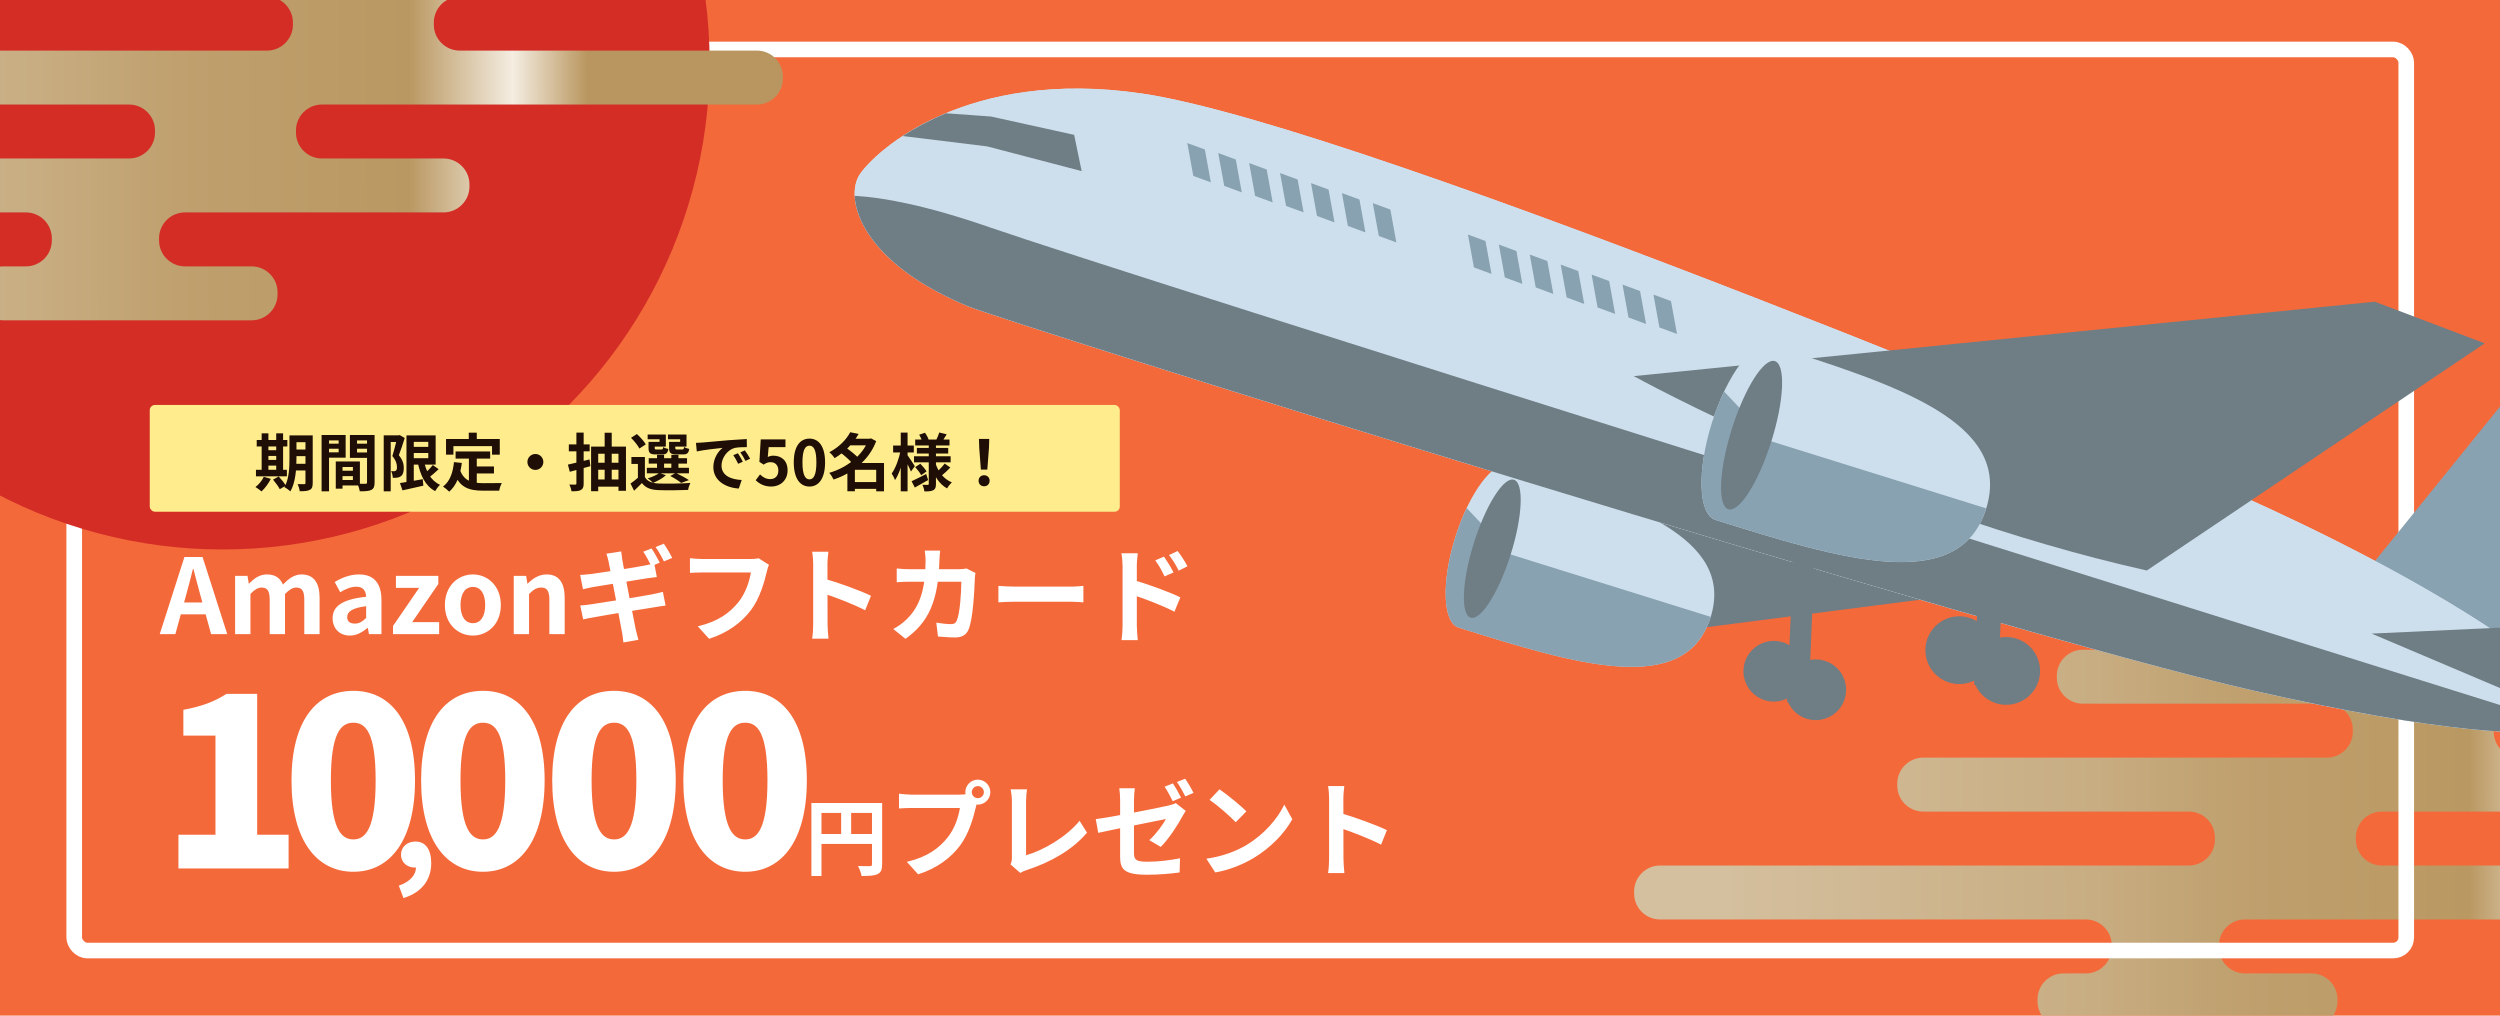 <svg width="1920" height="780" viewBox="0 0 1920 780" fill="none" xmlns="http://www.w3.org/2000/svg">
<g clip-path="url(#clip0_1213_2005)">
<rect width="1920" height="780" fill="#F4693A"/>
<path d="M2163.29 581.857H1935.05C1924.11 581.857 1915.16 572.915 1915.16 561.971V560.314C1915.16 549.37 1924.11 540.429 1935.05 540.429H2057.99C2068.93 540.429 2077.87 531.487 2077.87 520.543V518.886C2077.87 507.942 2068.93 499 2057.99 499H1599.55C1588.6 499 1579.66 507.942 1579.66 518.886V520.543C1579.66 531.487 1588.6 540.429 1599.55 540.429H1787.08C1798.02 540.429 1806.97 549.37 1806.97 560.314V561.971C1806.97 572.915 1798.02 581.857 1787.08 581.857H1476.99C1466.04 581.857 1457.1 590.799 1457.1 601.743V603.4C1457.1 614.344 1466.04 623.286 1476.99 623.286H1681.16C1692.11 623.286 1701.05 632.227 1701.05 643.171V644.829C1701.05 655.773 1692.11 664.714 1681.16 664.714H1274.89C1263.94 664.714 1255 673.656 1255 684.6V686.257C1255 697.201 1263.94 706.143 1274.89 706.143H1601.93C1612.87 706.143 1621.82 715.085 1621.82 726.029V727.686C1621.82 738.63 1612.87 747.571 1601.93 747.571H1584.7C1573.76 747.571 1564.82 756.513 1564.82 767.457V769.114C1564.82 780.058 1573.76 789 1584.7 789H1775.27C1786.22 789 1795.16 780.058 1795.16 769.114V767.457C1795.16 756.513 1786.22 747.571 1775.27 747.571H1724.04C1713.1 747.571 1704.15 738.63 1704.15 727.686V726.029C1704.15 715.085 1713.1 706.143 1724.04 706.143H1922.66C1933.6 706.143 1942.54 697.201 1942.54 686.257V684.6C1942.54 673.656 1933.6 664.714 1922.66 664.714H1829.2C1818.26 664.714 1809.31 655.773 1809.31 644.829V643.171C1809.31 632.227 1818.26 623.286 1829.2 623.286H2163.36C2174.3 623.286 2183.24 614.344 2183.24 603.4V601.743C2183.24 590.799 2174.3 581.857 2163.36 581.857H2163.29Z" fill="url(#paint0_linear_1213_2005)"/>
<rect x="57" y="38" width="1791" height="692" rx="10" stroke="white" stroke-width="12" stroke-linejoin="round"/>
<circle cx="171" cy="48" r="374" fill="#D32D26"/>
<path d="M581.287 38.857H353.05C342.106 38.857 333.164 29.915 333.164 18.971V17.314C333.164 6.37 342.106 -2.571 353.05 -2.571H475.989C486.933 -2.571 495.875 -11.513 495.875 -22.457V-24.114C495.875 -35.058 486.933 -44 475.989 -44H17.547C6.603 -44 -2.338 -35.058 -2.338 -24.114V-22.457C-2.338 -11.513 6.603 -2.571 17.547 -2.571H205.081C216.025 -2.571 224.967 6.37 224.967 17.314V18.971C224.967 29.915 216.025 38.857 205.081 38.857H-105.012C-115.956 38.857 -124.898 47.799 -124.898 58.743V60.4C-124.898 71.344 -115.956 80.286 -105.012 80.286H99.162C110.106 80.286 119.047 89.227 119.047 100.171V101.829C119.047 112.773 110.106 121.714 99.162 121.714H-307.114C-318.058 121.714 -327 130.656 -327 141.6V143.257C-327 154.201 -318.058 163.143 -307.114 163.143H19.93C30.874 163.143 39.816 172.085 39.816 183.029V184.686C39.816 195.63 30.874 204.571 19.93 204.571H2.702C-8.242 204.571 -17.183 213.513 -17.183 224.457V226.114C-17.183 237.058 -8.242 246 2.702 246H193.274C204.218 246 213.159 237.058 213.159 226.114V224.457C213.159 213.513 204.218 204.571 193.274 204.571H142.04C131.096 204.571 122.155 195.63 122.155 184.686V183.029C122.155 172.085 131.096 163.143 142.04 163.143H340.656C351.6 163.143 360.541 154.201 360.541 143.257V141.6C360.541 130.656 351.6 121.714 340.656 121.714H247.2C236.256 121.714 227.314 112.773 227.314 101.829V100.171C227.314 89.227 236.256 80.286 247.2 80.286H581.356C592.3 80.286 601.242 71.344 601.242 60.4V58.743C601.242 47.799 592.3 38.857 581.356 38.857H581.287Z" fill="url(#paint1_linear_1213_2005)"/>
<path d="M1148.68 344.389L1125.81 481.983L1186.18 497.689L1526.03 453.963L1148.68 344.389Z" fill="#6F7D85"/>
<path d="M1937.82 535.975L2005.07 294.917L1971.29 248.897L1801.83 458.23L1937.82 535.975Z" fill="#88A2B1"/>
<path d="M742.962 235.036C772.413 247.339 1527.08 483.908 1729.96 530.205C1932.84 576.502 1995.23 564.751 1986.49 545.345C1977.75 525.938 1891.15 453.289 1688.96 366.622C1688.96 366.622 1051.31 97.538 877.099 71.833C741.963 51.894 672.668 115.795 660.455 133.691C648.242 151.586 660.048 200.358 742.964 234.989L742.962 235.036Z" fill="#CDDFEC"/>
<path d="M742.962 235.036C772.413 247.339 1527.08 483.908 1729.96 530.205C1932.84 576.502 1995.23 564.751 1986.49 545.345C1977.75 525.938 1891.15 453.289 1688.96 366.622C1688.96 366.622 1051.31 97.538 877.099 71.833C741.963 51.894 672.668 115.795 660.455 133.691C648.242 151.586 660.048 200.358 742.964 234.989L742.962 235.036Z" fill="#CDDFEC"/>
<path d="M1254.8 288.881C1254.8 288.881 1439.36 391.192 1648.73 438.154L1908.26 263.694L1823.84 231.697L1254.77 288.857L1254.8 288.881Z" fill="#6F7D85"/>
<path d="M1821.37 486.606L2086.35 474.337L2122.63 487.318L1937.82 535.975L1821.37 486.606Z" fill="#6F7D85"/>
<path d="M1373.41 536.012C1384.72 529.871 1388.92 515.719 1382.78 504.403C1376.63 493.088 1362.48 488.894 1351.17 495.035C1339.85 501.177 1335.66 515.328 1341.8 526.644C1347.94 537.959 1362.09 542.154 1373.41 536.012Z" fill="#6F7D85"/>
<path d="M1393.94 416.419L1377.56 415.755L1372.56 539.323L1388.94 539.986L1393.94 416.419Z" fill="#6F7D85"/>
<path d="M1416.83 536.434C1420.53 524.101 1413.53 511.107 1401.19 507.412C1388.86 503.717 1375.87 510.719 1372.17 523.053C1368.48 535.386 1375.48 548.379 1387.81 552.075C1400.14 555.77 1413.14 548.767 1416.83 536.434Z" fill="#6F7D85"/>
<path d="M1117.72 412.489C1106.86 447.034 1107.99 478.141 1120.22 481.992C1210.37 510.321 1294.31 535.893 1313.74 474.086C1333.17 412.279 1249.66 385.235 1159.52 356.93C1147.28 353.078 1128.55 377.967 1117.69 412.512L1117.72 412.489Z" fill="#CDDFEC"/>
<path d="M1160.2 425.84L1126.4 390.219C1123.19 396.968 1120.24 404.46 1117.72 412.489C1106.86 447.034 1107.99 478.141 1120.22 481.992C1210.37 510.321 1294.31 535.894 1313.74 474.086C1313.77 473.969 1313.79 473.876 1313.82 473.759L1160.2 425.84Z" fill="#88A2B1"/>
<path d="M1160.2 425.839C1151 455.086 1137.24 476.795 1129.45 474.352C1121.65 471.909 1122.76 446.212 1131.96 416.966C1141.16 387.72 1154.92 366.01 1162.72 368.453C1170.51 370.896 1169.4 396.593 1160.2 425.839Z" fill="#6F7D85"/>
<path d="M1729.96 530.205C1875.67 563.455 1948.89 566.775 1975.38 558.818C1763.15 492.38 865.9 211.27 759.998 174.55C711.254 157.66 678.358 151.624 656.424 150.405C657.412 173.279 679.086 208.362 742.964 235.036C772.415 247.339 1527.08 483.908 1729.96 530.205Z" fill="#6F7D85"/>
<path d="M1314.76 324.662C1303.09 361.751 1304.32 395.178 1317.46 399.303C1414.28 429.723 1504.45 457.202 1525.32 390.82C1546.19 324.414 1456.5 295.394 1359.68 264.975C1346.54 260.85 1326.43 287.574 1314.76 324.662Z" fill="#CDDFEC"/>
<path d="M1360.39 338.991L1324.1 300.717C1320.66 307.976 1317.47 316.002 1314.76 324.639C1303.09 361.727 1304.32 395.154 1317.46 399.279C1414.28 429.699 1504.46 457.178 1525.32 390.796C1525.35 390.679 1525.38 390.562 1525.41 390.445L1360.39 338.968L1360.39 338.991Z" fill="#88A2B1"/>
<path d="M1360.39 338.991C1350.52 370.408 1335.72 393.731 1327.34 391.099C1318.96 388.467 1320.17 360.859 1330.05 329.442C1339.93 298.025 1354.72 274.702 1363.1 277.334C1371.48 279.966 1370.27 307.574 1360.39 338.991Z" fill="#6F7D85"/>
<path d="M757.902 112.367L830.717 131.414L824.942 103.57L761.121 89.498L726.522 86.985C713.562 92.394 702.467 98.445 693.264 104.478L757.878 112.39L757.902 112.367Z" fill="#6F7D85"/>
<path d="M929.935 140.065L916.449 135.099L911.846 109.856L925.331 114.822L929.935 140.065Z" fill="#88A2B1"/>
<path d="M953.685 147.741L940.199 142.774L935.596 117.531L949.081 122.498L953.685 147.741Z" fill="#88A2B1"/>
<path d="M977.415 155.438L963.93 150.472L959.35 125.229L972.835 130.196L977.415 155.438Z" fill="#88A2B1"/>
<path d="M1001.17 163.113L987.682 158.147L983.078 132.904L996.564 137.87L1001.17 163.113Z" fill="#88A2B1"/>
<path d="M1024.92 170.812L1011.44 165.846L1006.83 140.603L1020.32 145.569L1024.92 170.812Z" fill="#88A2B1"/>
<path d="M1048.65 178.487L1035.17 173.52L1030.59 148.278L1044.07 153.245L1048.65 178.487Z" fill="#88A2B1"/>
<path d="M1072.4 186.186L1058.92 181.219L1054.31 155.976L1067.8 160.943L1072.4 186.186Z" fill="#88A2B1"/>
<path d="M1145.46 210.347L1131.97 205.381L1127.37 180.138L1140.85 185.104L1145.46 210.347Z" fill="#88A2B1"/>
<path d="M1169.18 218.045L1155.7 213.079L1151.12 187.813L1164.6 192.803L1169.18 218.045Z" fill="#88A2B1"/>
<path d="M1192.94 225.72L1179.45 220.753L1174.85 195.51L1188.34 200.477L1192.94 225.72Z" fill="#88A2B1"/>
<path d="M1216.69 233.419L1203.2 228.453L1198.6 203.186L1212.09 208.176L1216.69 233.419Z" fill="#88A2B1"/>
<path d="M1240.42 241.093L1226.94 236.126L1222.36 210.884L1235.84 215.851L1240.42 241.093Z" fill="#88A2B1"/>
<path d="M1264.17 248.792L1250.69 243.825L1246.09 218.559L1259.57 223.549L1264.17 248.792Z" fill="#88A2B1"/>
<path d="M1287.93 256.467L1274.44 251.501L1269.84 226.258L1283.32 231.224L1287.93 256.467Z" fill="#88A2B1"/>
<path d="M1503.68 525.344C1518.04 525.925 1530.16 514.753 1530.74 500.39C1531.32 486.027 1520.15 473.912 1505.79 473.33C1491.42 472.748 1479.31 483.921 1478.73 498.284C1478.15 512.647 1489.32 524.762 1503.68 525.344Z" fill="#6F7D85"/>
<path d="M1534.5 526.615L1516.21 525.875L1520.19 427.653L1538.2 435.356L1534.5 526.615Z" fill="#6F7D85"/>
<path d="M1539.7 541.268C1554.06 541.85 1566.18 530.678 1566.76 516.315C1567.34 501.952 1556.17 489.837 1541.81 489.255C1527.44 488.673 1515.33 499.845 1514.75 514.208C1514.16 528.572 1525.34 540.687 1539.7 541.268Z" fill="#6F7D85"/>
<rect x="115" y="311" width="745" height="82" rx="4" fill="#FFEC8C"/>
<path d="M224.66 334.408H237.092V339.592H224.66V334.408ZM224.66 345.256H237.092V350.296H224.66V345.256ZM224.66 356.2H237.14V361.336H224.66V356.2ZM234.596 334.408H240.164V370.984C240.164 373.768 239.636 375.352 237.908 376.216C236.228 377.128 233.78 377.272 230.18 377.272C230.036 375.736 229.268 373.24 228.548 371.8C230.612 371.896 232.964 371.896 233.636 371.848C234.356 371.848 234.596 371.608 234.596 370.888V334.408ZM222.307 334.408H227.684V352.024C227.684 359.608 227.06 370.6 222.98 377.416C222.02 376.408 219.668 374.728 218.42 374.152C222.02 368.008 222.307 358.888 222.307 352.024V334.408ZM197.156 337.912H220.676V342.904H197.156V337.912ZM203.444 345.736H214.868V350.152H203.444V345.736ZM203.444 353.224H214.916V357.592H203.444V353.224ZM196.58 360.808H220.34V365.848H196.58V360.808ZM200.948 332.776H206.132V362.632H200.948V332.776ZM212.132 332.776H217.412V362.632H212.132V332.776ZM202.58 366.184L208.004 367.768C206.228 371.32 203.396 375.064 200.852 377.416C199.748 376.456 197.54 374.824 196.196 374.056C198.788 372.088 201.236 369.112 202.58 366.184ZM209.684 368.344L214.052 365.944C215.972 368.056 218.42 370.984 219.524 372.952L214.868 375.688C213.908 373.768 211.604 370.6 209.684 368.344ZM260.564 361.528H273.716V365.656H260.564V361.528ZM260.228 354.424H276.404V372.856H260.228V368.632H271.028V358.648H260.228V354.424ZM257.876 354.424H263.06V375.304H257.876V354.424ZM249.812 340.744H261.86V344.632H249.812V340.744ZM272.084 340.744H284.228V344.632H272.084V340.744ZM281.876 334.072H287.684V370.504C287.684 373.624 287.06 375.304 285.14 376.264C283.22 377.224 280.436 377.32 276.308 377.32C276.068 375.688 275.204 373 274.436 371.464C276.932 371.608 279.86 371.56 280.724 371.56C281.588 371.56 281.876 371.272 281.876 370.456V334.072ZM250.292 334.072H265.46V351.496H250.292V347.368H260.084V338.248H250.292V334.072ZM284.948 334.072V338.248H274.196V347.512H284.948V351.64H268.724V334.072H284.948ZM246.98 334.072H252.692V377.32H246.98V334.072ZM315.427 343.192H331.988V347.896H315.427V343.192ZM307.172 370.984C311.54 370.36 318.26 369.16 324.692 368.008L325.124 373C319.556 374.296 313.652 375.592 309.092 376.6L307.172 370.984ZM312.164 334.408H317.78V372.328H312.164V334.408ZM315.427 334.408H334.58V356.824H315.427V351.88H328.916V339.352H315.427V334.408ZM325.46 353.56C327.188 362.104 330.884 369.208 337.94 372.328C336.692 373.432 335.012 375.688 334.196 377.176C326.468 373.096 322.724 364.936 320.66 354.328L325.46 353.56ZM332.372 357.16L336.884 360.328C334.244 362.824 331.172 365.512 328.772 367.24L325.172 364.456C327.476 362.584 330.596 359.56 332.372 357.16ZM294.692 334.312H306.692V339.448H300.068V377.368H294.692V334.312ZM305.108 334.312H306.116L306.932 334.12L310.82 336.376C309.524 340.552 307.796 345.88 306.308 349.624C309.476 353.368 310.1 356.68 310.1 359.464C310.1 362.68 309.38 364.696 307.796 365.8C307.028 366.376 306.068 366.712 304.964 366.856C304.052 367 302.804 367 301.652 366.952C301.604 365.512 301.172 363.256 300.356 361.816C301.268 361.912 301.94 361.912 302.564 361.912C303.092 361.864 303.572 361.768 304.004 361.48C304.628 361.048 304.868 360.088 304.868 358.744C304.868 356.488 304.148 353.512 301.316 350.248C302.708 345.928 304.34 339.112 305.108 336.04V334.312ZM349.892 346.744H376.436V352.216H349.892V346.744ZM363.14 358.264H379.364V363.64H363.14V358.264ZM360.116 349.912H366.164V373.096L360.116 372.376V349.912ZM348.644 354.904L354.692 355.528C353.444 365.272 350.468 372.904 344.996 377.608C344.036 376.6 341.588 374.536 340.244 373.672C345.428 369.832 347.828 363.16 348.644 354.904ZM353.299 360.904C356.372 369.736 363.092 371.08 371.636 371.08C374.18 371.08 382.196 371.08 385.412 370.984C384.596 372.328 383.636 375.112 383.396 376.84H371.3C360.212 376.84 352.724 374.584 348.596 362.488L353.299 360.904ZM360.02 332.296H366.164V341.08H360.02V332.296ZM342.548 337.144H383.828V349.192H377.876V342.616H348.212V349.192H342.548V337.144ZM411.188 348.664C414.548 348.664 417.284 351.4 417.284 354.76C417.284 358.168 414.548 360.904 411.188 360.904C407.78 360.904 405.044 358.168 405.044 354.76C405.044 351.4 407.78 348.664 411.188 348.664ZM436.148 356.824C440.42 355.912 446.756 354.328 452.756 352.84L453.428 358.024C447.956 359.56 442.148 361.144 437.588 362.344L436.148 356.824ZM436.868 341.32H452.852V346.648H436.868V341.32ZM442.676 332.248H448.244V371.32C448.244 374.008 447.716 375.448 446.132 376.312C444.548 377.176 442.243 377.32 438.884 377.32C438.74 375.88 438.02 373.576 437.3 372.136C439.172 372.184 441.14 372.184 441.764 372.184C442.436 372.184 442.676 371.944 442.676 371.272V332.248ZM453.956 343H480.74V376.936H474.98V348.472H459.427V377.224H453.956V343ZM457.412 355.384H476.564V360.76H457.412V355.384ZM457.556 368.248H476.756V373.768H457.556V368.248ZM464.372 332.344H469.796V371.608H464.372V332.344ZM495.284 350.968V368.632H489.908V356.296H484.916V350.968H495.284ZM495.284 366.424C497.156 369.688 500.66 371.08 505.604 371.32C511.556 371.56 523.364 371.416 530.18 370.888C529.556 372.136 528.692 374.68 528.452 376.264C522.308 376.552 511.652 376.648 505.652 376.408C499.796 376.168 495.859 374.728 492.98 370.984C491.156 372.904 489.236 374.728 486.98 376.888L484.244 371.368C486.164 370.024 488.468 368.2 490.484 366.424H495.284ZM484.628 336.232L489.14 333.352C491.684 335.656 494.66 338.92 495.956 341.272L491.06 344.488C489.956 342.184 487.076 338.68 484.628 336.232ZM498.212 351.88H527.636V356.056H498.212V351.88ZM496.772 359.272H529.124V363.544H496.772V359.272ZM504.596 349.336H510.02V361.336H504.596V349.336ZM515.588 349.336H521.06V361.336H515.588V349.336ZM499.508 339.352H506.516V337.336H497.396V333.736H511.364V343H499.508V339.352ZM498.068 339.352H502.82V344.008C502.82 345.016 503.012 345.208 504.26 345.208C504.788 345.208 507.236 345.208 507.956 345.208C508.916 345.208 509.108 344.92 509.3 343.336C510.164 343.96 511.988 344.584 513.284 344.824C512.804 348.088 511.508 349 508.58 349C507.668 349 504.452 349 503.54 349C499.268 349 498.068 347.896 498.068 344.056V339.352ZM515.3 339.352H522.356V337.336H512.996V333.736H527.252V343H515.3V339.352ZM513.86 339.352H518.612V344.008C518.612 345.016 518.852 345.208 520.1 345.208C520.676 345.208 523.22 345.208 523.94 345.208C524.948 345.208 525.14 344.92 525.332 343.288C526.196 343.912 528.02 344.488 529.316 344.776C528.836 348.088 527.54 349 524.564 349C523.652 349 520.292 349 519.38 349C515.06 349 513.86 347.896 513.86 344.008V339.352ZM514.772 365.56L518.996 363.208C522.452 364.792 526.676 367.096 529.076 368.728L523.124 370.888C521.348 369.352 517.94 367.192 514.772 365.56ZM506.372 363.208L511.411 364.984C508.916 367.288 504.884 369.496 501.572 370.84C500.66 369.88 498.596 368.152 497.396 367.384C500.756 366.376 504.308 364.84 506.372 363.208ZM534.5 340.12C536.372 340.072 538.292 339.976 539.204 339.88C543.188 339.496 551.108 338.824 559.892 338.056C564.884 337.672 570.116 337.336 573.524 337.192L573.572 343.384C570.98 343.384 566.852 343.432 564.26 344.008C558.5 345.544 554.132 351.784 554.132 357.496C554.132 365.368 561.524 368.248 569.636 368.632L567.38 375.208C557.348 374.584 547.844 369.16 547.844 358.744C547.844 351.88 551.732 346.408 554.948 343.96C550.484 344.44 540.644 345.496 535.124 346.696L534.5 340.12ZM566.708 348.088C567.86 349.768 569.588 352.696 570.5 354.616L566.9 356.2C565.652 353.608 564.644 351.688 563.156 349.576L566.708 348.088ZM572.036 345.88C573.284 347.56 575.108 350.392 576.116 352.264L572.516 353.992C571.22 351.4 570.116 349.576 568.58 347.464L572.036 345.88ZM592.436 373.672C586.82 373.672 583.076 371.464 580.388 368.824L583.7 364.36C585.668 366.328 588.212 367.96 591.476 367.96C595.22 367.96 597.764 365.608 597.764 361.384C597.764 357.256 595.364 354.952 591.812 354.952C589.7 354.952 588.548 355.48 586.484 356.824L583.22 354.712L584.228 337.48H603.236V343.384H590.324L589.652 350.92C591.044 350.296 592.292 349.96 593.924 349.96C599.876 349.96 604.868 353.464 604.868 361.24C604.868 369.112 598.964 373.672 592.436 373.672ZM621.66 373.672C614.412 373.672 609.612 367.384 609.612 355.096C609.612 342.856 614.412 336.856 621.66 336.856C628.86 336.856 633.66 342.856 633.66 355.096C633.66 367.384 628.86 373.672 621.66 373.672ZM621.66 368.152C624.732 368.152 626.988 365.08 626.988 355.096C626.988 345.16 624.732 342.28 621.66 342.28C618.588 342.28 616.284 345.16 616.284 355.096C616.284 365.08 618.588 368.152 621.66 368.152ZM654.101 370.216H675.605V375.448H654.101V370.216ZM651.701 336.952H668.693V342.04H651.701V336.952ZM652.949 331.96L659.429 333.256C655.349 340.264 649.589 346.696 640.949 351.88C640.133 350.44 638.213 348.328 636.917 347.32C644.837 343.144 650.165 337.288 652.949 331.96ZM666.869 336.952H667.973L668.933 336.664L672.917 338.776C667.301 353.704 654.485 363.496 640.181 368.296C639.461 366.712 638.021 364.36 636.821 363.16C650.069 359.32 662.453 350.008 666.869 337.912V336.952ZM645.413 347.512L649.685 343.768C652.997 346.12 657.365 349.528 659.477 352.024L654.821 356.2C652.997 353.704 648.725 350.008 645.413 347.512ZM672.917 355.576H678.917V377.368H672.917V355.576ZM656.549 355.576H675.797V360.808H656.549V377.272H650.789V359.848L655.157 355.576H656.549ZM702.869 337.576H729.221V342.136H702.869V337.576ZM704.165 344.008H728.213V348.328H704.165V344.008ZM701.957 350.392H730.085V355.096H701.957V350.392ZM721.349 332.152L727.061 333.544C725.765 335.704 724.469 337.816 723.509 339.208L718.997 337.912C719.861 336.232 720.869 333.832 721.349 332.152ZM705.941 333.832L710.453 332.344C711.557 333.976 712.757 336.184 713.189 337.672L708.389 339.4C708.005 337.912 706.949 335.56 705.941 333.832ZM725.525 356.008L729.845 359.08C727.733 361.288 725.189 363.64 723.269 365.176L719.573 362.344C721.445 360.76 724.037 358.024 725.525 356.008ZM702.869 358.744L706.805 356.152C708.533 357.928 710.645 360.376 711.605 362.056L707.477 364.936C706.613 363.208 704.597 360.616 702.869 358.744ZM700.085 369.592C702.965 368.296 707.189 366.136 711.317 364.024L712.805 368.68C709.445 370.648 705.653 372.76 702.581 374.44L700.085 369.592ZM713.285 340.648H718.805V371.608C718.805 374.2 718.373 375.592 716.837 376.456C715.253 377.32 712.949 377.416 709.925 377.416C709.781 375.928 709.109 373.672 708.437 372.328C710.069 372.376 711.941 372.376 712.517 372.376C713.093 372.376 713.285 372.136 713.285 371.608V340.648ZM718.517 356.008C720.629 362.44 724.853 367.96 730.997 370.456C729.845 371.512 728.165 373.624 727.349 375.112C721.109 371.656 717.029 364.936 714.773 356.872L718.517 356.008ZM685.925 342.184H701.813V347.512H685.925V342.184ZM691.781 332.248H697.013V377.32H691.781V332.248ZM691.685 345.832L694.901 346.936C693.509 354.52 690.773 363.784 687.365 368.728C686.885 367.192 685.637 364.984 684.821 363.64C687.893 359.464 690.581 351.928 691.685 345.832ZM696.773 349.336C697.829 350.632 701.765 356.68 702.581 358.024L699.605 362.152C698.549 359.368 695.669 353.896 694.373 351.64L696.773 349.336ZM753.317 360.664L752.069 344.248L751.829 337.096H759.749L759.509 344.248L758.26 360.664H753.317ZM755.812 373.48C753.317 373.48 751.541 371.704 751.541 369.208C751.541 366.712 753.365 364.984 755.812 364.984C758.213 364.984 760.036 366.712 760.036 369.208C760.036 371.704 758.213 373.48 755.812 373.48Z" fill="#1E0E05"/>
<g filter="url(#filter0_d_1213_2005)">
<path d="M114.68 480L133.64 420.8H147.56L166.52 480H154.12L145.64 449.2C143.88 443.04 142.2 436.16 140.52 429.84H140.2C138.6 436.24 136.92 443.04 135.16 449.2L126.68 480H114.68ZM126.44 464.8V455.68H154.6V464.8H126.44ZM172.57 480V435.28H182.09L183.05 441.2H183.29C187.05 437.36 191.21 434.16 196.97 434.16C203.45 434.16 207.21 436.96 209.29 441.92C213.45 437.68 217.77 434.16 223.61 434.16C233.13 434.16 237.45 440.88 237.45 452.08V480H225.69V453.6C225.69 446.56 223.77 444.24 219.45 444.24C216.89 444.24 214.09 445.84 210.89 449.2V480H199.13V453.6C199.13 446.56 197.13 444.24 192.81 444.24C190.33 444.24 187.37 445.84 184.33 449.2V480H172.57ZM260.639 481.12C252.639 481.12 247.439 475.52 247.439 467.84C247.439 458.32 255.199 453.28 273.199 451.28C272.959 446.88 271.119 443.6 265.599 443.6C261.439 443.6 257.359 445.36 253.279 447.84L249.039 440C254.319 436.8 260.639 434.16 267.759 434.16C279.119 434.16 284.959 440.88 284.959 453.92V480H275.359L274.479 475.28H274.159C270.239 478.64 265.759 481.12 260.639 481.12ZM264.479 471.92C267.839 471.92 270.319 470.4 273.199 467.6V458.56C262.239 459.92 258.639 462.88 258.639 466.96C258.639 470.4 261.039 471.92 264.479 471.92ZM293.825 480V473.76L313.905 444.48H296.065V435.28H328.625V441.52L308.545 470.8H329.265V480H293.825ZM355.196 481.12C343.916 481.12 333.676 472.48 333.676 457.68C333.676 442.8 343.916 434.16 355.196 434.16C366.396 434.16 376.636 442.8 376.636 457.68C376.636 472.48 366.396 481.12 355.196 481.12ZM355.196 471.6C361.276 471.6 364.636 466.08 364.636 457.68C364.636 449.2 361.276 443.76 355.196 443.76C349.036 443.76 345.676 449.2 345.676 457.68C345.676 466.08 349.036 471.6 355.196 471.6ZM386.554 480V435.28H396.074L397.034 441.2H397.274C401.114 437.36 405.754 434.16 411.834 434.16C421.434 434.16 425.674 440.88 425.674 452.08V480H413.914V453.6C413.914 446.56 411.914 444.24 407.594 444.24C403.914 444.24 401.594 446 398.314 449.2V480H386.554ZM492.364 414.16C494.364 417.04 497.164 422.16 498.684 425.12L492.284 427.84C490.604 424.56 488.204 419.84 486.044 416.72L492.364 414.16ZM501.804 410.56C503.884 413.52 506.844 418.64 508.284 421.44L501.884 424.16C500.284 420.8 497.644 416.16 495.484 413.12L501.804 410.56ZM459.404 424.32C458.924 422.08 458.364 420.16 457.724 418.24L469.084 416.48C469.244 418 469.564 420.72 469.884 422.64C470.684 427.92 478.604 468.4 480.284 476.56C480.844 478.88 481.564 481.76 482.284 484.4L470.764 486.4C470.364 483.44 470.204 480.72 469.644 478.32C468.444 471.12 460.684 430.8 459.404 424.32ZM437.564 434.56C440.044 434.4 442.444 434.24 445.004 433.92C451.804 433.12 479.804 428.8 487.004 427.36C489.484 426.88 492.524 426.24 494.444 425.68L496.444 436.16C494.684 436.32 491.404 436.8 489.004 437.12C480.524 438.48 453.004 442.88 447.004 443.92C444.524 444.4 442.444 444.88 439.724 445.52L437.564 434.56ZM437.644 458C439.724 457.92 443.404 457.52 445.884 457.12C454.444 455.92 483.644 451.2 492.844 449.44C495.964 448.8 498.924 448.16 501.084 447.52L503.164 458.08C501.004 458.24 497.724 458.88 494.764 459.36C484.604 460.88 455.804 465.6 447.884 467.12C444.444 467.68 441.724 468.24 439.884 468.72L437.644 458ZM582.604 426.8C581.804 428.32 581.244 430.64 580.844 432.32C579.004 440.16 575.484 452.56 568.764 461.52C561.564 471.04 550.924 479.04 536.604 483.6L527.884 474C543.804 470.32 552.764 463.36 559.244 455.28C564.604 448.56 567.564 439.52 568.684 432.64C563.804 432.64 537.404 432.64 531.404 432.64C527.724 432.64 523.964 432.88 521.884 432.96V421.68C524.284 422 528.764 422.32 531.404 422.32C537.404 422.32 563.964 422.32 568.444 422.32C569.964 422.32 572.524 422.24 574.684 421.76L582.604 426.8ZM616.524 472.4C616.524 466.24 616.524 433.12 616.524 426.4C616.524 423.52 616.284 419.6 615.724 416.72H628.204C627.884 419.6 627.484 423.04 627.484 426.4C627.484 435.2 627.564 466.48 627.564 472.4C627.564 474.64 627.884 480.24 628.284 483.52H615.724C616.284 480.4 616.524 475.52 616.524 472.4ZM625.164 437.44C635.804 440.4 653.084 446.72 660.924 450.56L656.444 461.68C647.324 456.96 633.884 451.84 625.164 448.96V437.44ZM714.044 415.84C713.804 417.76 713.564 421.12 713.484 423.04C712.604 454.8 705.084 471.04 687.404 483.6L678.044 476.08C681.404 474.24 685.404 471.6 688.604 468.32C699.084 457.92 702.764 444.32 702.844 423.2C702.844 421.44 702.524 417.76 702.204 415.84H714.044ZM741.164 433.04C740.924 434.32 740.684 436.32 740.684 437.2C740.364 445.92 739.324 468.24 735.884 476.4C734.204 480.4 731.084 482.56 725.644 482.56C721.004 482.56 716.284 482.16 712.364 481.84L711.084 471.2C715.084 471.84 719.164 472.32 722.364 472.32C724.924 472.32 726.044 471.44 726.844 469.44C729.164 464.4 730.284 448.4 730.284 439.76H691.244C688.524 439.76 684.044 439.84 680.684 440.16V429.6C684.044 430 688.124 430.16 691.164 430.16H728.204C730.284 430.16 732.364 430 734.284 429.6L741.164 433.04ZM758.764 442.96C761.724 443.2 767.484 443.52 771.644 443.52C781.084 443.52 807.484 443.52 814.604 443.52C818.364 443.52 821.884 443.12 824.044 442.96V455.6C822.124 455.52 818.044 455.12 814.684 455.12C807.404 455.12 781.084 455.12 771.644 455.12C767.164 455.12 761.804 455.36 758.764 455.6V442.96ZM885.964 420.48C888.204 423.84 891.484 428.96 893.244 432.64L886.364 435.68C883.964 430.64 882.204 427.44 879.244 423.36L885.964 420.48ZM896.444 416.16C898.844 419.36 902.204 424.32 903.964 427.92L897.244 431.28C894.684 426.16 892.764 423.2 889.804 419.28L896.444 416.16ZM854.124 473.52C854.124 467.44 854.124 434.32 854.124 427.52C854.124 424.64 853.804 420.72 853.244 417.92H865.804C865.484 420.72 865.084 424.24 865.084 427.52C865.084 436.4 865.084 467.6 865.084 473.52C865.084 475.84 865.484 481.44 865.804 484.64H853.324C853.804 481.52 854.124 476.72 854.124 473.52ZM862.684 438.56C873.404 441.52 890.604 447.84 898.524 451.76L893.964 462.8C884.924 458.08 871.404 452.96 862.684 450.08V438.56ZM129.04 660V634.08H157.48V557.94H132.82V538.14C147.22 535.44 156.58 531.84 165.94 525.9H189.52V634.08H213.64V660H129.04ZM263.388 662.52C235.128 662.52 215.868 638.4 215.868 592.32C215.868 546.24 235.128 523.56 263.388 523.56C291.648 523.56 310.728 546.42 310.728 592.32C310.728 638.4 291.648 662.52 263.388 662.52ZM263.388 637.68C272.928 637.68 280.488 629.04 280.488 592.32C280.488 555.78 272.928 548.04 263.388 548.04C253.848 548.04 246.108 555.78 246.108 592.32C246.108 629.04 253.848 637.68 263.388 637.68ZM301.875 682.7L298.275 673.2C306.975 670.2 311.575 664.8 311.475 659L311.275 647.3L316.875 657.1C315.175 658.6 312.975 659.3 310.575 659.3C305.075 659.3 299.975 655.7 299.975 649.3C299.975 643.3 304.875 639.3 311.075 639.3C318.875 639.3 323.175 645.5 323.175 655.9C323.175 668.8 315.775 678.5 301.875 682.7ZM362.934 662.52C334.674 662.52 315.414 638.4 315.414 592.32C315.414 546.24 334.674 523.56 362.934 523.56C391.194 523.56 410.274 546.42 410.274 592.32C410.274 638.4 391.194 662.52 362.934 662.52ZM362.934 637.68C372.474 637.68 380.034 629.04 380.034 592.32C380.034 555.78 372.474 548.04 362.934 548.04C353.394 548.04 345.654 555.78 345.654 592.32C345.654 629.04 353.394 637.68 362.934 637.68ZM463.621 662.52C435.361 662.52 416.101 638.4 416.101 592.32C416.101 546.24 435.361 523.56 463.621 523.56C491.881 523.56 510.961 546.42 510.961 592.32C510.961 638.4 491.881 662.52 463.621 662.52ZM463.621 637.68C473.161 637.68 480.721 629.04 480.721 592.32C480.721 555.78 473.161 548.04 463.621 548.04C454.081 548.04 446.341 555.78 446.341 592.32C446.341 629.04 454.081 637.68 463.621 637.68ZM564.309 662.52C536.049 662.52 516.789 638.4 516.789 592.32C516.789 546.24 536.049 523.56 564.309 523.56C592.569 523.56 611.649 546.42 611.649 592.32C611.649 638.4 592.569 662.52 564.309 662.52ZM564.309 637.68C573.849 637.68 581.409 629.04 581.409 592.32C581.409 555.78 573.849 548.04 564.309 548.04C554.769 548.04 547.029 555.78 547.029 592.32C547.029 629.04 554.769 637.68 564.309 637.68ZM615.152 609.696H665.392V617.312H622.896V665.76H615.152V609.696ZM661.68 609.696H669.488V656.736C669.488 660.896 668.592 663.072 665.904 664.352C663.28 665.568 659.44 665.76 653.68 665.76C653.36 663.584 652.016 660.064 650.928 658.08C654.64 658.272 658.8 658.208 660.08 658.208C661.296 658.208 661.68 657.824 661.68 656.672V609.696ZM619.376 633.504H665.456V641.12H619.376V633.504ZM638 613.856H645.68V637.28H638V613.856ZM738.336 601.36C738.336 603.92 740.416 606 742.976 606C745.536 606 747.616 603.92 747.616 601.36C747.616 598.8 745.536 596.72 742.976 596.72C740.416 596.72 738.336 598.8 738.336 601.36ZM733.376 601.36C733.376 596.08 737.696 591.76 742.976 591.76C748.256 591.76 752.576 596.08 752.576 601.36C752.576 606.64 748.256 610.96 742.976 610.96C737.696 610.96 733.376 606.64 733.376 601.36ZM743.136 607.68C742.336 609.2 741.776 611.52 741.376 613.2C739.536 621.04 736.016 633.52 729.296 642.4C722.096 652 711.456 659.92 697.136 664.48L688.416 654.88C704.336 651.2 713.376 644.24 719.776 636.16C725.136 629.52 728.176 620.4 729.216 613.52C724.336 613.52 697.936 613.52 691.936 613.52C688.256 613.52 684.496 613.76 682.416 613.92V602.56C684.816 602.88 689.296 603.28 691.936 603.28C697.936 603.28 724.496 603.28 728.976 603.28C730.576 603.28 733.136 603.2 735.216 602.64L743.136 607.68ZM768.096 656.88C768.976 654.88 769.136 653.52 769.136 651.68C769.136 645.6 769.136 617.2 769.136 608.24C769.136 605.28 768.656 601.44 768.176 599.2H780.736C780.336 602.24 780.016 605.2 780.016 608.24C780.016 617.12 780.016 643.76 780.016 649.84C793.056 646.16 810.896 635.92 821.136 623.36L826.816 632.48C815.856 645.52 799.216 655.12 780.336 661.28C779.296 661.6 777.536 662.16 775.616 663.44L768.096 656.88ZM892.736 594.64C894.736 597.52 897.616 602.64 899.056 605.6L892.656 608.32C891.056 605.04 888.576 600.32 886.416 597.2L892.736 594.64ZM902.176 591.04C904.336 594 907.216 599.12 908.656 601.92L902.336 604.64C900.656 601.28 898.096 596.64 895.856 593.6L902.176 591.04ZM852.256 650.88C852.256 644.32 852.256 617.36 852.256 607.6C852.256 604.88 852.016 600.8 851.616 598.4H863.536C863.216 600.8 862.896 604.88 862.896 607.6C862.896 617.28 862.896 639.2 862.896 648.08C862.896 653.12 864.256 654.8 873.056 654.8C881.456 654.8 890.336 653.76 898.256 652.16L897.936 663.04C891.296 664 881.776 664.8 873.136 664.8C854.896 664.8 852.256 660.4 852.256 650.88ZM902.656 615.76C901.936 616.88 900.736 618.72 900.016 620.08C896.496 626.8 889.216 637.76 883.456 643.44L874.656 638.24C879.936 633.52 885.216 626.16 887.456 622C882.576 623.04 845.536 630.32 835.456 632.64L833.536 622.08C844.336 620.8 882.016 613.44 889.296 611.68C891.536 611.12 893.456 610.64 894.976 609.76L902.656 615.76ZM928.576 599.2C934.096 602.96 944.496 611.28 949.216 616.16L941.056 624.48C936.896 620 926.816 611.28 920.976 607.28L928.576 599.2ZM918.496 652.48C931.056 650.72 941.376 646.64 949.136 642.08C962.816 633.92 973.216 621.76 978.336 610.96L984.496 622.16C978.496 633.04 967.856 644.08 954.976 651.84C946.816 656.72 936.496 661.12 925.296 663.04L918.496 652.48ZM1012.74 652.4C1012.74 646.24 1012.74 613.12 1012.74 606.4C1012.74 603.52 1012.5 599.6 1011.94 596.72H1024.42C1024.1 599.6 1023.7 603.04 1023.7 606.4C1023.7 615.2 1023.78 646.48 1023.78 652.4C1023.78 654.64 1024.1 660.24 1024.5 663.52H1011.94C1012.5 660.4 1012.74 655.52 1012.74 652.4ZM1021.38 617.44C1032.02 620.4 1049.3 626.72 1057.14 630.56L1052.66 641.68C1043.54 636.96 1030.1 631.84 1021.38 628.96V617.44Z" fill="white"/>
</g>
</g>
<defs>
<filter id="filter0_d_1213_2005" x="114.68" y="409.56" width="958.457" height="288.14" filterUnits="userSpaceOnUse" color-interpolation-filters="sRGB">
<feFlood flood-opacity="0" result="BackgroundImageFix"/>
<feColorMatrix in="SourceAlpha" type="matrix" values="0 0 0 0 0 0 0 0 0 0 0 0 0 0 0 0 0 0 127 0" result="hardAlpha"/>
<feOffset dx="8" dy="7"/>
<feGaussianBlur stdDeviation="4"/>
<feComposite in2="hardAlpha" operator="out"/>
<feColorMatrix type="matrix" values="0 0 0 0 0.383 0 0 0 0 0.276 0 0 0 0 0.239 0 0 0 0.1 0"/>
<feBlend mode="normal" in2="BackgroundImageFix" result="effect1_dropShadow_1213_2005"/>
<feBlend mode="normal" in="SourceGraphic" in2="effect1_dropShadow_1213_2005" result="shape"/>
</filter>
<linearGradient id="paint0_linear_1213_2005" x1="1218.78" y1="644" x2="2063.87" y2="643.268" gradientUnits="userSpaceOnUse">
<stop offset="0.125" stop-color="#D4BF9E"/>
<stop offset="0.463" stop-color="#C8AD82"/>
<stop offset="0.593" stop-color="#BFA06E"/>
<stop offset="0.802" stop-color="#BA9862"/>
<stop offset="0.896" stop-color="#F4EDE1"/>
<stop offset="0.964" stop-color="#B9965F"/>
</linearGradient>
<linearGradient id="paint1_linear_1213_2005" x1="-363.215" y1="101" x2="481.873" y2="100.268" gradientUnits="userSpaceOnUse">
<stop offset="0.125" stop-color="#D4BF9E"/>
<stop offset="0.463" stop-color="#C8AD82"/>
<stop offset="0.593" stop-color="#BFA06E"/>
<stop offset="0.802" stop-color="#BA9862"/>
<stop offset="0.896" stop-color="#F4EDE1"/>
<stop offset="0.964" stop-color="#B9965F"/>
</linearGradient>
<clipPath id="clip0_1213_2005">
<rect width="1920" height="780" fill="white"/>
</clipPath>
</defs>
</svg>
